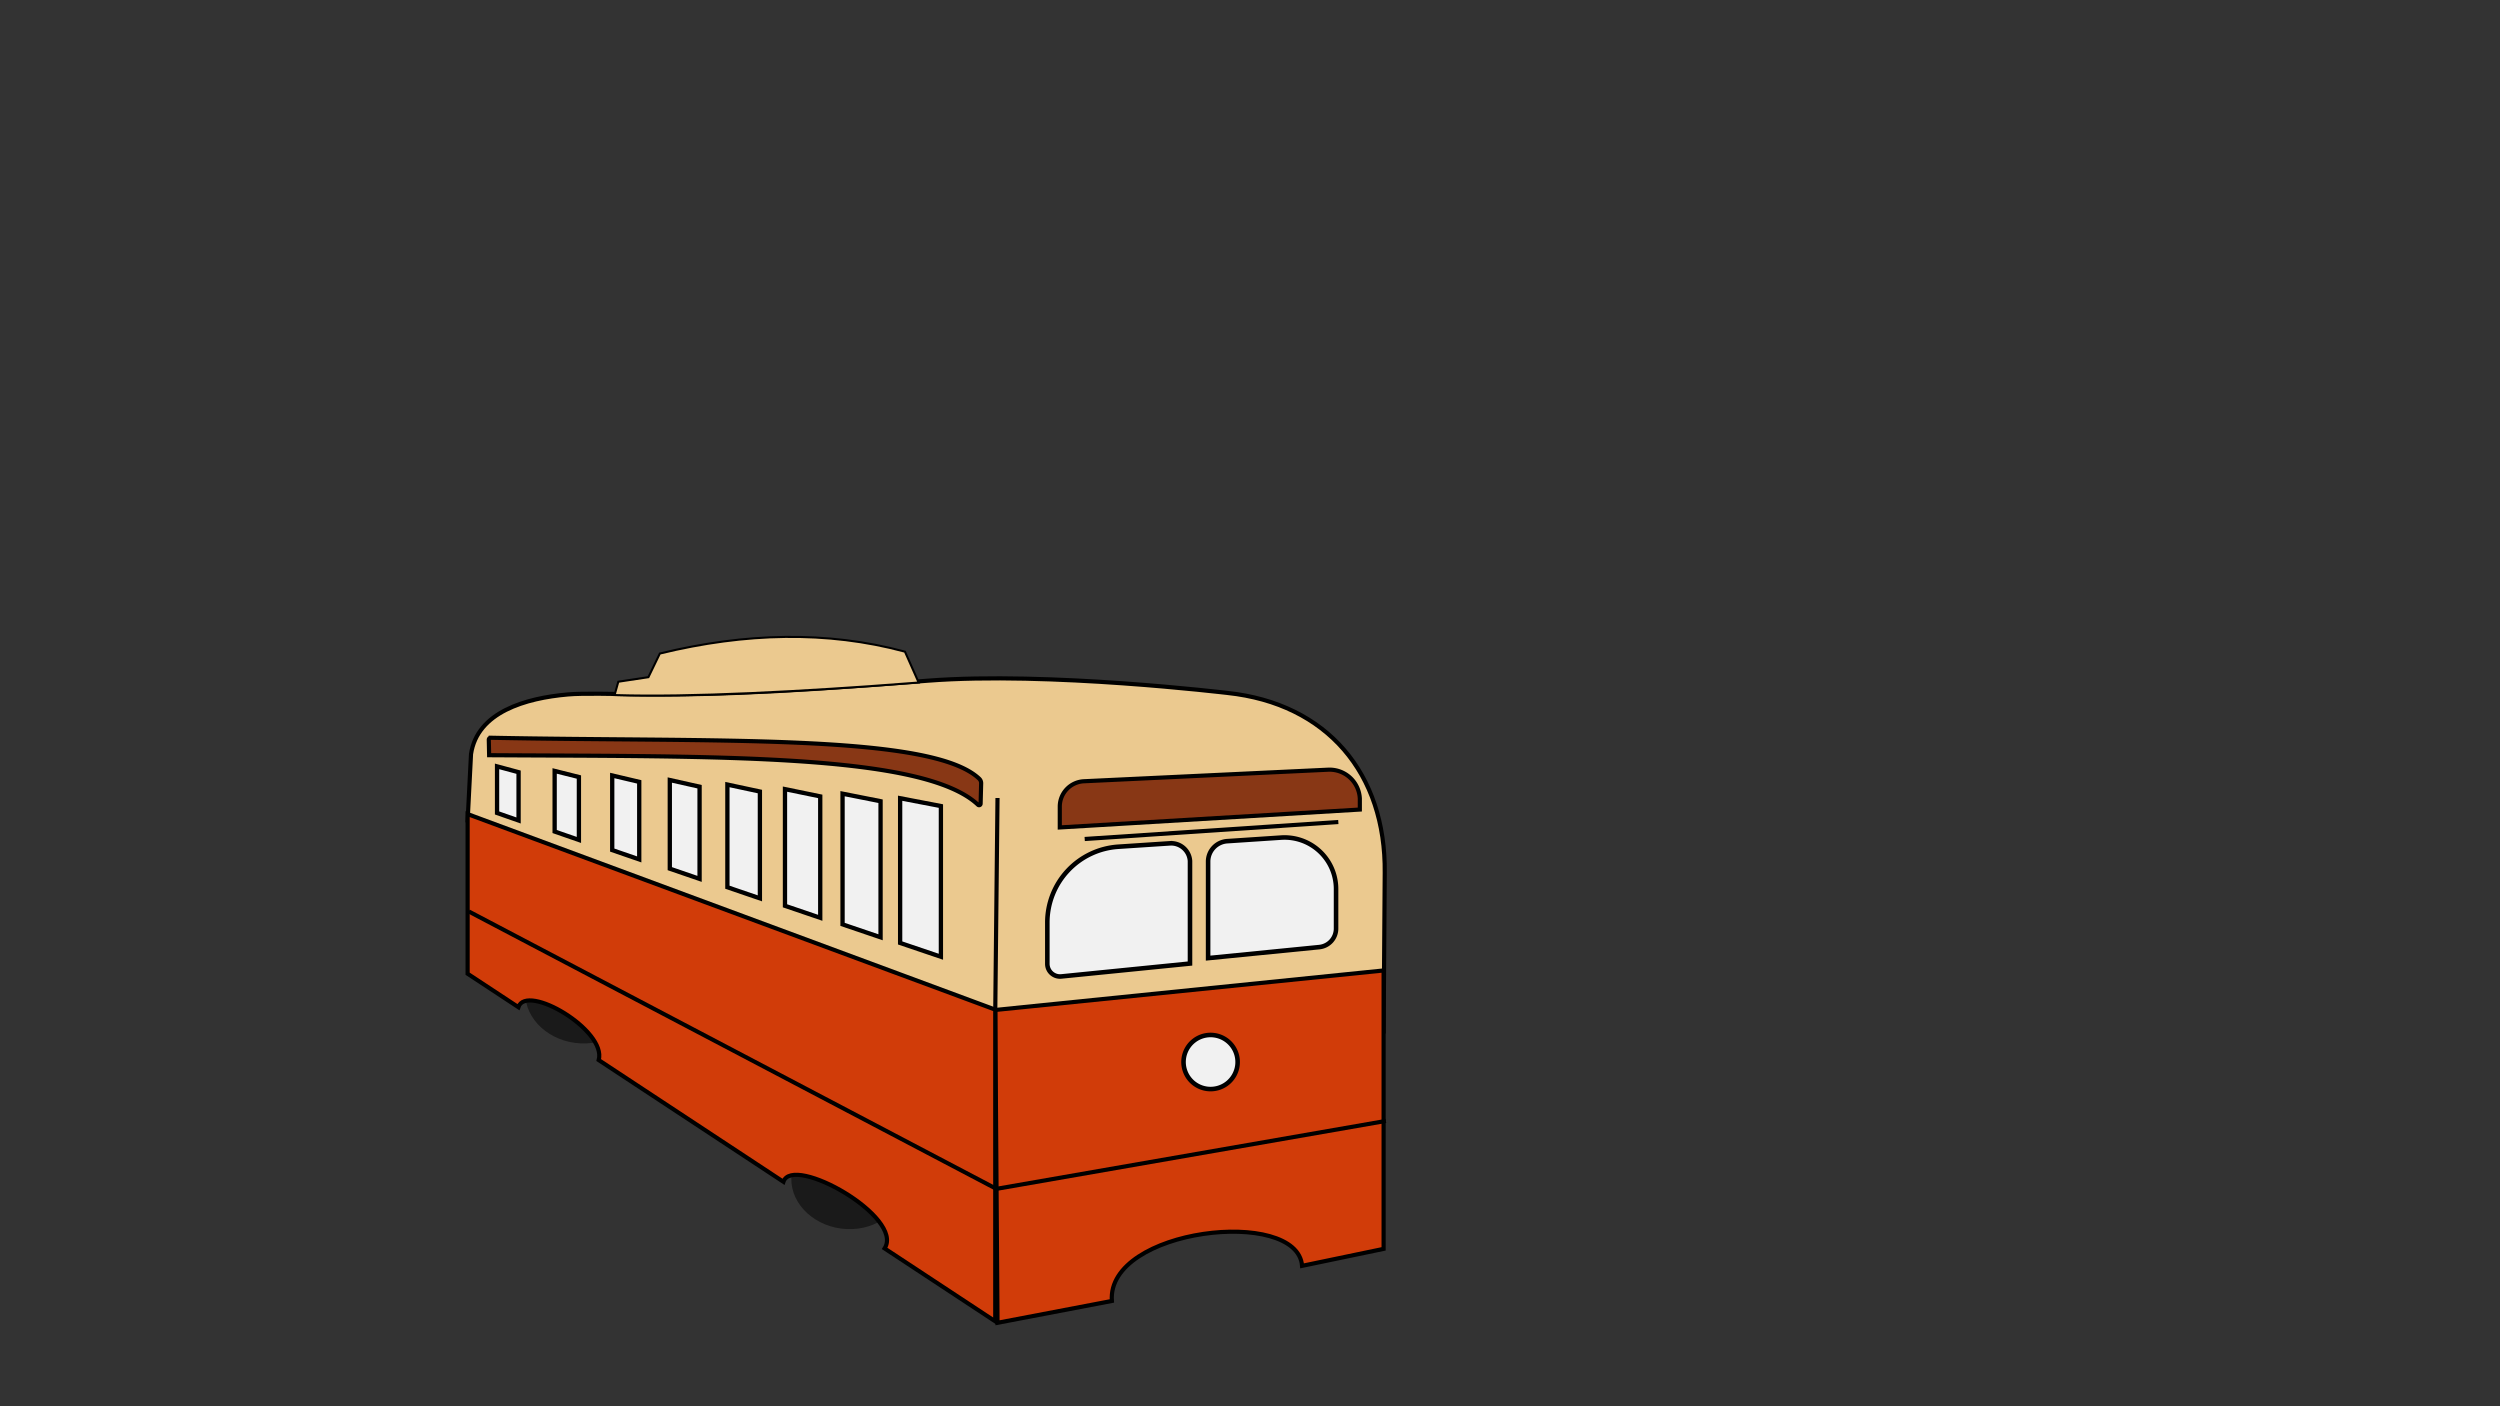 <svg id="Layer_1" data-name="Layer 1" xmlns="http://www.w3.org/2000/svg" viewBox="0 0 2208 1242">
  <rect x="0" y="0" width="2208" height="1242" fill="#333333" stroke="none"/>
  <defs>
    <style>
      .cls-1 {
        fill: #ebc98f;
      }

      .cls-2, .cls-5, .cls-6 {
        fill: none;
        stroke: #000;
        stroke-miterlimit: 10;
      }

      .cls-2 {
        stroke-width: 3.67px;
      }

      .cls-3 {
        fill: #883715;
      }

      .cls-4 {
        fill: #f1f1f1;
      }

      .cls-5 {
        stroke-width: 4.03px;
      }

      .cls-6 {
        stroke-width: 3.8px;
      }

      .cls-7 {
        fill: #1a1a1a;
      }

      .cls-8 {
        fill: #d13c09;
      }
    </style>
  </defs>
  <title>car</title>
  <g id="streetcar">
    <path class="cls-1" d="M1222,911l1-140c1-88-51-149.6-139-159-.5,0-157.93-19.07-264.72-10.8-90,7-178.23,13.49-262.12,11.95-12.79-.24-42.65-1-55.62.18-37.38,3.28-80,15.56-85.54,52.67l-3,59L886,904Z"/>
    <path class="cls-2" d="M1222,911l1-140c1-88-51-149.6-139-159-.5,0-157.93-19.07-264.72-10.8-90,7-178.23,13.49-262.12,11.95-12.79-.24-42.65-1-55.62.18-37.38,3.28-80,15.56-85.54,52.67l-3,59L886,904Z"/>
    <path class="cls-3" d="M866.08,709.82l.47-17.93a5.43,5.43,0,0,0-1.67-4.09c-42.25-40.31-235.74-32.23-431.39-36.22a1.75,1.75,0,0,0-1.78,1.72v.06L432,667c198.08,1.25,383.4-1.92,431.76,43.78a1.36,1.36,0,0,0,2.3-.95"/>
    <path class="cls-2" d="M866.08,709.82l.47-17.93a5.43,5.43,0,0,0-1.67-4.09c-42.25-40.31-235.74-32.23-431.39-36.22a1.75,1.75,0,0,0-1.78,1.72v.06L432,667c198.08,1.25,383.4-1.92,431.76,43.78a1.36,1.36,0,0,0,2.32-1Z"/>
    <line class="cls-2" x1="1182" y1="726" x2="958" y2="741"/>
    <path class="cls-2" d="M810,602l-11.4-25.67C730.4,558,658.44,559.75,583.41,578l-10.13,20.92-26.46,4L544,613C609,615,706.51,610.07,810,602Z"/>
    <path class="cls-1" d="M810,602l-11.4-25.67C730.4,558,658.44,559.75,583.41,578l-10.13,20.92-26.46,4L544,613c65,2,162.51-2.93,266-11"/>
    <path class="cls-3" d="M1201,715,936,730.8V712.39A22.43,22.43,0,0,1,957.37,690L1173,679.79a26.78,26.78,0,0,1,28,25.53c0,.41,0,.81,0,1.22Z"/>
    <path class="cls-2" d="M1201,715,936,730.8V712.39A22.43,22.43,0,0,1,957.37,690L1173,679.79a26.78,26.78,0,0,1,28,25.53c0,.41,0,.81,0,1.22Z"/>
    <path class="cls-4" d="M1051,851,937.33,862.4a11.2,11.2,0,0,1-12.27-10,10.69,10.69,0,0,1-.06-1.13V814.83a67.1,67.1,0,0,1,62.7-67l45.5-3A16.69,16.69,0,0,1,1051,760.37c0,.37,0,.75,0,1.12Z"/>
    <path class="cls-5" d="M1051,851,937.33,862.4a11.2,11.2,0,0,1-12.27-10,10.69,10.69,0,0,1-.06-1.13V814.83a67.1,67.1,0,0,1,62.7-67l45.5-3A16.69,16.69,0,0,1,1051,760.37c0,.37,0,.75,0,1.12Z"/>
    <path class="cls-4" d="M1165.22,836.47,1067,846.22v-85.3a18.08,18.08,0,0,1,16.88-18l47.61-3.16a45.49,45.49,0,0,1,48.41,42.37c.07,1,.1,2,.1,3v35a16.41,16.41,0,0,1-14.78,16.33"/>
    <path class="cls-5" d="M1165.22,836.47,1067,846.22v-85.3a18.08,18.08,0,0,1,16.88-18l47.61-3.16a45.49,45.49,0,0,1,48.41,42.37c.07,1,.1,2,.1,3v35A16.41,16.41,0,0,1,1165.22,836.47Z"/>
    <polygon class="cls-4" points="439 718 458 724.65 458 682 439 676.87 439 718"/>
    <polygon class="cls-6" points="439 718 458 724.65 458 682 439 676.87 439 718"/>
    <polygon class="cls-4" points="489.86 680.89 511.29 686.27 511.29 741.84 489.86 734.4 489.86 680.89"/>
    <polygon class="cls-6" points="489.86 680.89 511.29 686.27 511.29 741.84 489.86 734.4 489.86 680.89"/>
    <polygon class="cls-4" points="540.71 684.91 564.57 690.55 564.57 759.03 540.71 750.8 540.71 684.91"/>
    <polygon class="cls-6" points="540.71 684.91 564.57 690.55 564.57 759.03 540.71 750.8 540.71 684.91"/>
    <polygon class="cls-4" points="591.57 688.92 617.86 694.82 617.86 776.23 591.57 767.2 591.57 688.92"/>
    <polygon class="cls-6" points="591.57 688.92 617.86 694.82 617.86 776.23 591.57 767.2 591.57 688.92"/>
    <polygon class="cls-4" points="642.43 692.94 671.14 699.09 671.14 793.42 642.43 783.6 642.43 692.94"/>
    <polygon class="cls-6" points="642.43 692.94 671.14 699.09 671.14 793.42 642.43 783.6 642.43 692.94"/>
    <polygon class="cls-4" points="693.29 696.96 724.43 703.37 724.43 810.61 693.29 800 693.29 696.96"/>
    <polygon class="cls-6" points="693.29 696.96 724.43 703.37 724.43 810.61 693.29 800 693.29 696.96"/>
    <polygon class="cls-4" points="744.14 700.98 777.71 707.64 777.71 827.81 744.14 816.4 744.14 700.98"/>
    <polygon class="cls-6" points="744.14 700.98 777.71 707.64 777.71 827.81 744.14 816.4 744.14 700.98"/>
    <polygon class="cls-4" points="795 705 831 711.91 831 845 795 832.81 795 705"/>
    <polygon class="cls-6" points="795 705 831 711.91 831 845 795 832.81 795 705"/>
    <line class="cls-2" x1="881" y1="704.79" x2="879" y2="894"/>
    <path class="cls-7" d="M699.2,1036.78c-3,23.15,16.58,44.77,43.75,48.31s51.65-12.38,54.65-35.52-16.58-44.78-43.75-48.31-51.65,12.37-54.65,35.52"/>
    <path class="cls-7" d="M464.2,872.78c-3,23.15,16.58,44.77,43.75,48.31s51.65-12.38,54.65-35.52-16.6-44.78-43.75-48.31-51.65,12.37-54.65,35.52"/>
    <path class="cls-8" d="M1222,1103l-72,15c-4.06-52.32-172.73-33.15-168,31l-101,19.29L879,892l343-34.89Z"/>
    <path class="cls-2" d="M1222,1103l-72,15c-4.06-52.32-172.73-33.15-168,31l-101,19.29L879,892l343-34.89Z"/>
    <path class="cls-8" d="M413,719,879,891.7V1167l-97.71-64.38C799,1075,700,1019,691.93,1043.75L528.79,936.26C536,910,465,868,457.83,889.51L413,860Z"/>
    <path class="cls-2" d="M413,719,879,891.7V1167l-97.71-64.38C799,1075,700,1019,691.93,1043.75L528.79,936.26C536,910,465,868,457.83,889.51L413,860Z"/>
    <line class="cls-2" x1="414" y1="805" x2="880" y2="1050"/>
    <line class="cls-2" x1="880" y1="1050" x2="1224" y2="990"/>
    <path class="cls-4" d="M1045.5,934.9a23.89,23.89,0,1,0,26.77-20.61h0a23.89,23.89,0,0,0-26.77,20.61"/>
    <path class="cls-5" d="M1045.5,934.9a23.89,23.89,0,1,0,26.77-20.61h0A23.89,23.89,0,0,0,1045.5,934.9Z"/>
  </g>
</svg>
